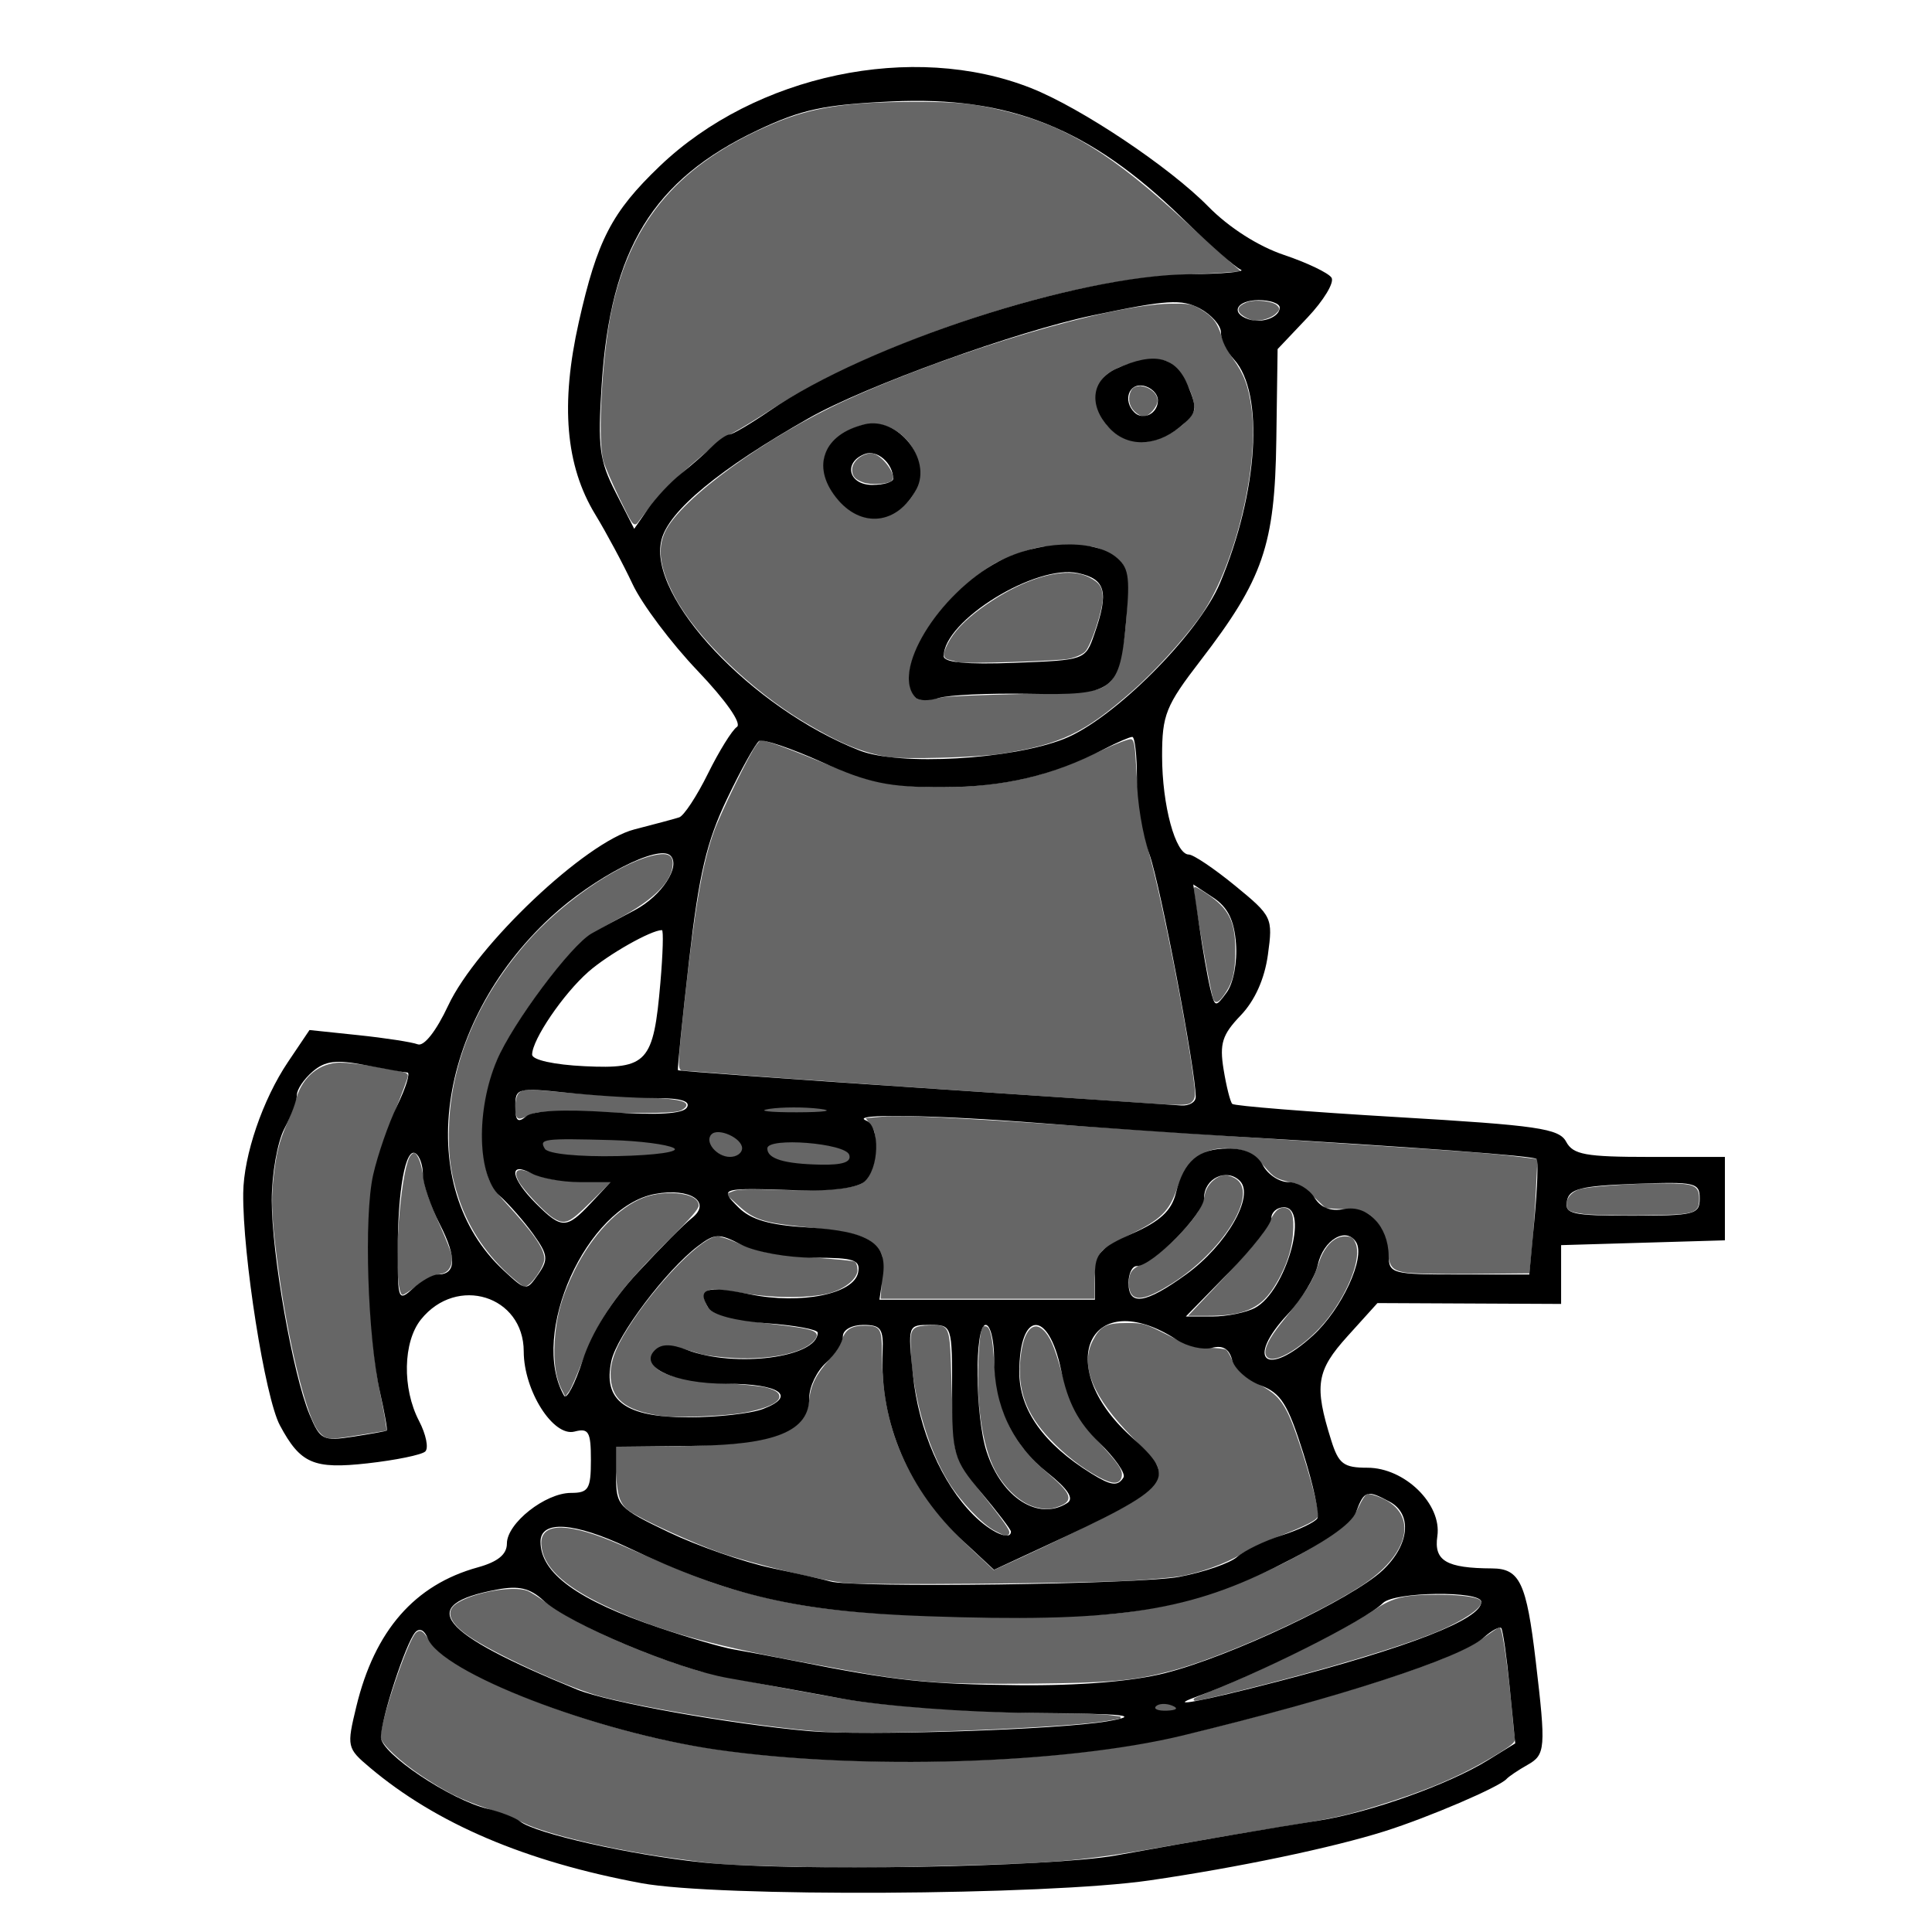 <?xml version="1.0" encoding="UTF-8" standalone="no"?>
<!-- Created with Inkscape (http://www.inkscape.org/) -->

<svg
   xmlns:dc="http://purl.org/dc/elements/1.1/"
   xmlns:cc="http://creativecommons.org/ns#"
   xmlns:rdf="http://www.w3.org/1999/02/22-rdf-syntax-ns#"
   xmlns:svg="http://www.w3.org/2000/svg"
   xmlns="http://www.w3.org/2000/svg"
   xmlns:sodipodi="http://sodipodi.sourceforge.net/DTD/sodipodi-0.dtd"
   xmlns:inkscape="http://www.inkscape.org/namespaces/inkscape"
   id="svg3572"
   version="1.1"
   inkscape:version="0.47 r22583"
   width="230"
   height="230"
   sodipodi:docname="front.svg">
  <defs
     id="defs3576">
    <inkscape:perspective
       sodipodi:type="inkscape:persp3d"
       inkscape:vp_x="0 : 0.5 : 1"
       inkscape:vp_y="0 : 1000 : 0"
       inkscape:vp_z="1 : 0.5 : 1"
       inkscape:persp3d-origin="0.5 : 0.33333333 : 1"
       id="perspective3580" />
  </defs>
  <sodipodi:namedview
     pagecolor="#ffffff"
     bordercolor="#666666"
     borderopacity="1"
     objecttolerance="10"
     gridtolerance="10"
     guidetolerance="10"
     inkscape:pageopacity="0"
     inkscape:pageshadow="2"
     inkscape:window-width="1280"
     inkscape:window-height="949"
     id="namedview3574"
     showgrid="false"
     inkscape:zoom="2.0611354"
     inkscape:cx="152.2671"
     inkscape:cy="103.21292"
     inkscape:window-x="0"
     inkscape:window-y="25"
     inkscape:window-maximized="1"
     inkscape:current-layer="svg3572" />
  <path
     style="fill:#666666;fill-opacity:1;stroke:#666666;stroke-width:0.243;stroke-miterlimit:4;stroke-opacity:1;stroke-dasharray:none"
     d="m 108.593,12.247 c -7.852,0.022 -11.996,0.68 -16.437,2.562 -11.118,4.712 -16.88,11.331 -19.219,22.125 -1.135,5.24 -1.688,15.301 -1,17.875 0.16,0.6 1.014,2.593 1.906,4.438 1.527,3.157 1.653,3.323 2,2.875 0.203,-0.262 0.954,-1.263 1.688,-2.219 1.759,-2.292 7.544,-7.348 9.656,-8.469 0.901,-0.478 2.872,-1.695 4.406,-2.688 12.533,-8.107 35.204,-15.591 49,-16.156 1.801,-0.074 4.086,-0.176 5.062,-0.25 l 1.781,-0.125 -1.031,-0.906 c -0.574,-0.488 -3.033,-2.692 -5.438,-4.906 -8.543,-7.868 -13.911,-11.207 -20.969,-12.969 -4.041,-1.009 -5.93,-1.203 -11.406,-1.188 z m 40.656,23.688 c -0.335,0.027 -0.62,0.095 -0.844,0.188 -1.047,0.434 -1.132,0.912 -0.219,1.469 0.431,0.263 0.971,0.468 1.188,0.469 0.904,0.002 1.915,-0.324 2.406,-0.781 0.468,-0.436 0.485,-0.515 0.156,-0.844 -0.369,-0.369 -1.682,-0.581 -2.688,-0.5 z m -9.969,0.344 c -7.093,0.085 -25.668,5.605 -38.438,11.438 -9.533,4.354 -19.735,11.768 -21.562,15.656 -0.944,2.007 -0.585,4.368 1.156,7.625 2.568,4.806 8.991,11.032 15.281,14.812 4.294,2.581 6.959,3.687 10.062,4.188 1.847,0.298 10.624,0.054 13.344,-0.375 7.148,-1.126 9.879,-2.427 15.625,-7.469 2.554,-2.241 5.845,-5.826 7.875,-8.594 4.135,-5.64 7.192,-17.848 6.25,-24.906 -0.355,-2.661 -0.881,-4.051 -2.188,-5.875 -0.557,-0.778 -1.173,-1.991 -1.375,-2.688 -0.462,-1.588 -1.03,-2.342 -2.469,-3.188 -1.046,-0.615 -1.326,-0.652 -3.562,-0.625 z m -1.781,6.406 c 0.578,-0.003 1.09,0.075 1.469,0.219 1.447,0.55 3.344,3.797 3.344,5.719 0,0.892 -1.711,2.531 -3.5,3.375 -1.489,0.702 -2.562,0.859 -4,0.594 -4.07,-0.75 -5.94,-6.295 -2.812,-8.344 1.405,-0.921 3.766,-1.554 5.5,-1.562 z m -2,3.406 c -0.298,0.042 -0.578,0.175 -0.719,0.438 -0.419,0.784 -0.284,1.716 0.344,2.344 0.327,0.327 0.788,0.594 1,0.594 0.592,0 1.562,-1.109 1.562,-1.781 0,-0.951 -1.292,-1.719 -2.188,-1.594 z m -31.656,4.25 c 3.057,-0.017 5.706,2.689 5.719,5.875 0.009,2.17 -1.367,4.188 -3.5,5.156 -1.904,0.865 -3.917,0.467 -5.688,-1.125 -1.808,-1.625 -2.707,-3.874 -2.344,-5.812 0.373,-1.989 3.326,-4.08 5.812,-4.094 z m -0.125,3.75 c -1.045,0 -2.149,0.921 -2.156,1.812 -0.006,0.74 0.331,1.1 1.312,1.438 0.842,0.289 2.837,0.163 3.188,-0.188 0.611,-0.611 -1.267,-3.062 -2.344,-3.062 z m 23.312,10.781 c 3.163,-0.009 3.313,0.016 4.719,0.719 2.209,1.104 2.562,1.771 2.562,5 0,5.09 -0.914,9.637 -2.125,10.719 -1.294,1.156 -1.935,1.247 -10.75,1.438 -4.603,0.1 -8.81,0.267 -9.344,0.406 -0.534,0.139 -1.431,0.278 -2,0.281 -0.91,0.005 -1.077,-0.088 -1.5,-0.781 -1.052,-1.725 -0.355,-4.696 1.969,-8.219 1.483,-2.248 3.384,-4.267 5.5,-5.875 2.076,-1.577 2.875,-2.013 5.375,-2.875 2.143,-0.739 2.54,-0.804 5.594,-0.812 z m 0.125,3.438 c -2.83,-2.67e-4 -6.635,1.53 -10.344,4.25 -1.897,1.391 -3.156,2.714 -3.844,4.062 -0.662,1.297 -0.641,1.668 0.156,1.844 0.367,0.081 0.773,0.195 0.906,0.25 0.513,0.212 11.978,-0.14 13.219,-0.406 0.731,-0.157 1.539,-0.508 1.844,-0.812 0.666,-0.666 2.062,-4.863 2.062,-6.219 0,-1.321 -0.318,-1.809 -1.531,-2.438 -0.678,-0.351 -1.525,-0.531 -2.469,-0.531 z m 7.5,19.812 c -0.185,-0.071 -1.735,0.51 -3.438,1.312 -3.754,1.769 -6.506,2.775 -9.562,3.438 -6.045,1.31 -14.061,1.283 -18.531,-0.031 -0.932,-0.274 -3.484,-1.219 -5.687,-2.125 -2.204,-0.906 -4.659,-1.853 -5.438,-2.094 l -1.406,-0.438 -0.469,0.594 c -0.775,0.992 -4.191,7.982 -5,10.219 -1.401,3.872 -2.313,9.105 -3.594,21 -0.715,6.637 -0.73,7.344 -0.25,7.344 0.192,0 2.28,0.147 4.656,0.344 2.376,0.197 12.35,0.922 22.156,1.594 9.806,0.672 20.746,1.408 24.281,1.656 8.619,0.605 9.038,0.614 9.5,0.094 0.334,-0.376 0.345,-0.696 0.062,-2.844 -0.828,-6.297 -3.66,-20.732 -5.094,-25.938 -0.982,-3.567 -1.507,-6.939 -1.719,-11.125 -0.107,-2.118 -0.22,-2.905 -0.469,-3 z M 78.686,101.809 c -0.297,0.025 -0.648,0.081 -1.062,0.188 -4.256,1.093 -10.836,5.678 -14.906,10.375 -5.636,6.503 -8.784,13.837 -9.125,21.281 -0.166,3.63 0.16,6.059 1.156,9.031 1.203,3.591 3.379,6.796 6.375,9.375 0.642,0.553 1.221,1.002 1.312,1 0.655,-0.015 2.25,-2.288 2.25,-3.219 0,-1.162 -1.337,-3.055 -4.625,-6.625 -1.021,-1.109 -1.726,-2.138 -2,-2.906 -1.275,-3.574 -0.888,-9.31 0.906,-13.875 1.408,-3.583 6.899,-11.322 10.219,-14.375 0.653,-0.6 2.609,-1.847 4.344,-2.781 4.326,-2.329 6.438,-4.464 6.438,-6.531 0,-0.707 -0.391,-1.013 -1.281,-0.938 z m 63.562,3.938 c 0.009,1.258 2.037,12.726 2.344,13.25 0.224,0.382 0.535,0.142 1.25,-0.938 0.853,-1.287 1.129,-2.643 1.094,-5.219 -0.043,-3.176 -0.785,-4.607 -3.25,-6.281 -0.794,-0.539 -1.438,-0.918 -1.438,-0.812 z m -101.687,20.875 c -2.412,0 -4.421,1.612 -5.156,4.125 -0.214,0.733 -0.728,2.123 -1.156,3.125 -0.936,2.191 -1.259,3.52 -1.594,6.562 -0.3,2.724 -0.157,5.125 0.656,11.031 1.115,8.105 3.078,16.244 4.469,18.531 0.258,0.424 0.701,0.877 1,1 0.59,0.243 1.264,0.182 4.812,-0.406 l 2.312,-0.375 -0.188,-1.312 c -0.113,-0.718 -0.373,-2.036 -0.562,-2.938 -1.064,-5.06 -1.658,-14.801 -1.312,-21.219 0.245,-4.548 0.856,-7.045 3.031,-12.438 0.862,-2.136 1.562,-4.024 1.562,-4.188 0,-0.336 -0.079,-0.361 -3.875,-1.031 -1.53,-0.27 -3.337,-0.469 -4,-0.469 z m 22.531,3.25 c -0.783,0.002 -1.016,0.11 -1.25,0.344 -0.376,0.376 -0.525,1.909 -0.25,2.625 0.119,0.309 0.313,0.291 1.281,-0.156 1.082,-0.5 1.379,-0.518 6.469,-0.406 8.337,0.182 11.109,0.116 11.719,-0.219 1.457,-0.798 0.003,-1.155 -5.406,-1.344 -2.268,-0.079 -5.865,-0.3 -8,-0.5 -2.439,-0.228 -3.78,-0.345 -4.562,-0.344 z m 31.5,2 c -0.474,-0.001 -0.935,0.014 -1.375,0.031 -0.587,0.023 -1.117,0.067 -1.531,0.125 -0.973,0.135 -0.739,0.237 0.812,0.312 1.926,0.094 5.344,0.014 5.719,-0.125 0.14,-0.052 0.148,-0.056 -0.031,-0.094 -0.716,-0.154 -2.172,-0.246 -3.594,-0.25 z m 11.594,1.125 c -0.471,0.008 -0.856,0.035 -1.156,0.062 l -1.75,0.156 0.531,0.719 c 0.444,0.6 0.542,1.046 0.531,2.594 -0.017,2.28 -0.683,3.932 -1.781,4.5 -1.234,0.638 -4.909,0.923 -9.875,0.75 -3.314,-0.115 -4.789,-0.081 -5.312,0.125 l -0.75,0.281 1.375,1.25 c 1.709,1.597 2.939,2.014 7.375,2.469 6.535,0.67 8.047,1.119 9.219,2.656 0.668,0.875 0.673,0.903 0.531,3.406 l -0.156,2.531 12.594,0 12.625,0 0,-1.625 c 0.007,-2.118 0.295,-3.376 0.969,-4.094 0.298,-0.317 1.793,-1.162 3.312,-1.906 3.676,-1.801 4.633,-2.751 5.562,-5.469 1.258,-3.678 3.498,-5.21 6.969,-4.75 1.66,0.22 2.321,0.624 3.656,2.188 1.135,1.328 1.3,1.411 3.625,1.938 0.384,0.087 1.359,0.802 2.156,1.562 l 1.438,1.375 2.219,0.125 c 1.802,0.103 2.399,0.238 3.031,0.688 1.102,0.785 1.968,2.4 2.125,3.938 0.227,2.224 0.455,2.581 1.875,2.875 0.761,0.158 3.922,0.227 8.062,0.188 l 6.781,-0.062 0.281,-2.906 c 0.157,-1.601 0.373,-4.606 0.469,-6.688 l 0.188,-3.781 -2.281,-0.281 c -3.224,-0.392 -6.755,-0.66 -19.875,-1.5 -6.338,-0.406 -18.64,-1.216 -27.312,-1.812 -16.208,-1.114 -23.952,-1.557 -27.25,-1.5 z m -21,1.844 c -0.102,0.013 -0.162,0.045 -0.25,0.094 -0.58,0.321 -0.583,1.076 0,1.781 0.241,0.292 0.858,0.703 1.25,0.844 0.411,0.148 1.157,0.115 1.5,-0.062 0.293,-0.152 0.502,-0.35 0.594,-0.594 0.298,-0.786 -1.249,-1.977 -2.656,-2.062 -0.202,-0.012 -0.336,-0.013 -0.438,0 z m -18.062,0.844 c -1.923,0.021 -2.397,0.161 -2.438,0.5 -0.018,0.154 0.206,0.553 0.375,0.688 0.383,0.304 2.429,0.59 4.719,0.688 0.217,0.009 1.159,0.025 2.094,0.031 4.017,0.028 8.034,-0.308 8.375,-0.719 0.056,-0.068 0.022,-0.122 -0.188,-0.219 -1.193,-0.55 -4.866,-0.894 -10.5,-0.969 -1.006,-0.013 -1.797,-0.007 -2.438,0 z m 27.312,0.375 c -0.916,-0.002 -1.775,0.052 -2.094,0.125 -0.844,0.194 -1.019,0.331 -0.906,0.75 0.233,0.864 1.577,1.38 4.312,1.594 0.467,0.036 1.077,0.053 1.344,0.062 0.267,0.009 0.655,0.024 0.875,0.031 0.606,0.018 1.936,-0.081 2.312,-0.188 0.626,-0.178 0.887,-0.441 0.812,-0.812 -0.07,-0.348 -0.409,-0.579 -1.219,-0.844 -0.704,-0.23 -1.823,-0.457 -2.938,-0.594 -0.609,-0.075 -1.584,-0.123 -2.5,-0.125 z m -45.219,1.344 c -0.054,0.025 -0.117,0.086 -0.188,0.156 -1.067,1.07 -2.033,11.773 -1.406,15.562 0.083,0.5 0.221,0.906 0.312,0.906 0.092,0 0.741,-0.418 1.438,-0.938 1.281,-0.956 2.022,-1.325 3.25,-1.594 0.801,-0.175 1.229,-1.115 1,-2.156 -0.086,-0.39 -0.647,-1.802 -1.25,-3.156 -1.425,-3.199 -1.906,-4.633 -2.125,-6.25 -0.098,-0.726 -0.335,-1.617 -0.531,-2 -0.227,-0.443 -0.337,-0.607 -0.5,-0.531 z m 12.688,2 c -0.418,0.029 -0.444,0.418 -0.062,1.156 0.512,0.99 3.09,3.722 4.094,4.344 1.306,0.809 1.741,0.636 4.25,-1.844 l 2.312,-2.281 -2.844,0 c -3.082,-0.003 -4.753,-0.296 -6.562,-1.062 -0.548,-0.232 -0.936,-0.33 -1.188,-0.312 z m 83.969,0.625 c -0.975,0 -2.117,1.076 -2.312,2.156 -0.232,1.28 -0.794,2.294 -2.156,3.875 -1.798,2.086 -3.988,3.911 -5.375,4.531 -1.25,0.558 -1.524,0.984 -1.531,2.25 -0.002,0.309 0.081,0.773 0.219,1.031 0.508,0.949 1.897,0.617 4.75,-1.188 5.889,-3.725 10.062,-10.313 7.719,-12.156 -0.352,-0.277 -0.94,-0.5 -1.312,-0.5 z m 52.031,0.969 c -3.617,0 -9.058,0.396 -9.906,0.719 -0.834,0.317 -1.375,0.941 -1.375,1.594 0,0.732 0.27,0.861 1.938,1.094 0.748,0.105 3.824,0.188 6.844,0.156 6.381,-0.067 6.75,-0.173 6.75,-1.844 0,-1.513 -0.468,-1.719 -4.25,-1.719 z m -118.031,1.156 c -1.042,-0.004 -2.176,0.15 -3.188,0.531 -2.981,1.124 -6.116,4.426 -8.188,8.625 -1.509,3.058 -2.165,5.447 -2.344,8.406 -0.144,2.392 0.116,4.249 0.812,5.625 l 0.344,0.688 0.375,-0.5 c 0.2,-0.285 0.888,-1.869 1.531,-3.5 2.221,-5.626 4.295,-8.52 10.656,-14.844 2.182,-2.169 3.188,-3.314 3.188,-3.688 0,-0.847 -1.451,-1.338 -3.188,-1.344 z m 72.937,1.75 c -0.645,0 -1.01,0.431 -1.781,1.969 -0.62,1.236 -2.518,3.48 -6.562,7.75 l -2.75,2.906 2.062,0 c 4.116,0 6.074,-0.803 7.625,-3.125 1.42,-2.127 2.257,-4.441 2.406,-6.594 0.145,-2.093 -0.133,-2.906 -1,-2.906 z m -67.406,3.406 c -1.626,0 -6.565,4.923 -9.906,9.875 -1.889,2.799 -2.672,4.66 -2.688,6.344 -0.027,2.9 1.603,4.279 5.875,4.906 1.806,0.265 7.544,0.042 9.875,-0.375 4.198,-0.751 5.422,-2.1 2.531,-2.781 -0.627,-0.148 -2.865,-0.376 -5,-0.5 -5.319,-0.309 -7.907,-1.061 -8.562,-2.5 -0.351,-0.77 0.203,-1.73 1.156,-2.062 0.745,-0.26 1.668,-0.087 4.719,0.844 0.667,0.204 2.524,0.426 4.125,0.5 4.124,0.19 7.818,-0.568 9.125,-1.875 1.097,-1.097 0.503,-1.335 -4.719,-1.938 -4.793,-0.553 -7.187,-1.175 -7.719,-2 -0.89,-1.381 -0.573,-2.375 0.781,-2.375 0.388,0 2.108,0.221 3.812,0.5 3.646,0.598 8.072,0.544 10.188,-0.125 1.666,-0.527 2.969,-1.642 2.969,-2.562 0,-0.379 -0.117,-0.773 -0.281,-0.875 -0.165,-0.102 -2.332,-0.305 -4.812,-0.469 -4.81,-0.317 -6.67,-0.684 -9.25,-1.812 -0.89,-0.389 -1.889,-0.719 -2.219,-0.719 z m 74.656,0 c -1.161,0 -2.323,1.187 -2.906,2.969 -0.779,2.381 -1.433,3.451 -4.562,7.344 -1.377,1.713 -2.028,3.014 -1.781,3.656 0.53,1.381 4.808,-1.274 7.25,-4.5 2.479,-3.275 3.89,-7.081 3.219,-8.688 -0.289,-0.691 -0.439,-0.781 -1.219,-0.781 z m -25.969,10.312 c -2.368,0 -3.036,0.36 -3.906,2.062 -1.488,2.911 0.017,6.559 4.688,11.312 1.485,1.511 2.835,3.071 3,3.469 0.643,1.553 -0.311,2.847 -3.5,4.75 -1.863,1.112 -9.219,4.728 -14.719,7.219 l -1.375,0.625 -2.594,-2.438 c -7.582,-7.141 -10.795,-14.123 -10.812,-23.5 -0.005,-2.884 -0.149,-3.174 -1.875,-3.188 -1.583,-0.012 -2.29,0.433 -2.656,1.656 -0.155,0.516 -0.839,1.571 -1.5,2.312 -1.566,1.757 -2.201,3.005 -2.375,4.688 -0.449,4.351 -4.77,5.717 -18.25,5.719 l -4.938,0 0.156,2.781 c 0.175,3.071 0.443,3.899 1.594,4.719 1.374,0.979 7.659,3.851 10.812,4.938 3.906,1.345 12.145,3.336 14.906,3.594 2.719,0.254 28.294,0.037 33.719,-0.281 2.335,-0.137 4.977,-0.363 5.844,-0.5 2.351,-0.373 5.624,-1.539 7.344,-2.625 0.838,-0.529 2.807,-1.472 4.406,-2.094 3.409,-1.326 4.75,-2.014 4.75,-2.469 0,-1.626 -2.474,-9.856 -3.656,-12.188 -0.833,-1.642 -1.62,-2.4 -3.5,-3.344 -1.674,-0.84 -2.625,-1.76 -3.156,-3.031 -0.205,-0.491 -0.487,-0.946 -0.625,-1.031 -0.138,-0.086 -1.087,-0.191 -2.125,-0.219 -1.78,-0.047 -2.046,-0.134 -4.75,-1.5 -2.817,-1.423 -2.929,-1.438 -4.906,-1.438 z m -23.406,0.281 c -1.854,0.043 -2.156,0.303 -2.156,1.812 0,5.55 1.83,12.351 4.531,16.719 1.392,2.251 3.955,4.929 5.406,5.688 1.233,0.645 1.378,0.704 1.562,0.406 0.15,-0.243 -0.567,-1.279 -3.312,-4.75 -2.318,-2.93 -3.029,-4.27 -3.219,-6 -0.078,-0.709 -0.248,-3.952 -0.344,-7.188 -0.205,-6.907 -0.139,-6.741 -2.469,-6.688 z m 6.594,0.094 c -0.37,0 -0.551,1.015 -0.688,4.125 -0.247,5.638 0.631,10.74 2.281,13.406 1.237,1.998 2.945,3.434 4.531,3.812 1.084,0.258 1.614,0.249 2.562,-0.094 1.787,-0.646 1.508,-1.369 -1.531,-3.969 -4.075,-3.485 -5.815,-7.202 -6.219,-13.312 -0.183,-2.764 -0.459,-3.969 -0.938,-3.969 z m 6,0.031 c -0.775,0.058 -1.412,1.321 -1.656,3.5 -0.43,3.832 0.596,6.694 3.469,9.719 1.805,1.9 3.816,3.456 5.844,4.531 1.532,0.813 2.271,0.82 2.469,0.031 0.183,-0.73 -0.283,-1.429 -2.844,-4.219 -2.246,-2.447 -3.28,-4.406 -4.312,-8.219 -0.8,-2.954 -1.377,-4.264 -2.156,-4.969 -0.285,-0.258 -0.554,-0.394 -0.812,-0.375 z m 39.5,19.969 c -0.19,0.073 -0.568,0.687 -0.875,1.344 -0.723,1.544 -1.59,2.382 -4,3.969 -5.63,3.708 -13.617,6.961 -19.969,8.125 -5.402,0.99 -7.578,1.132 -18.875,1.125 -14.534,-0.009 -21.952,-0.672 -29.281,-2.562 -4.66,-1.202 -6.754,-1.97 -16,-6 -5.998,-2.614 -9.312,-2.7 -9.219,-0.219 0.096,2.545 2.469,4.862 7.406,7.219 5.923,2.828 12.167,4.625 22.906,6.625 10.028,1.868 11.26,2.059 15.844,2.469 2.354,0.21 6.362,0.276 12.125,0.219 9.288,-0.092 12.038,-0.334 16.406,-1.469 5.898,-1.532 16.974,-6.458 22.656,-10.094 5.775,-3.695 6.89,-8.428 2.438,-10.344 -0.658,-0.283 -1.372,-0.479 -1.562,-0.406 z M 60.999,189.278 c -2.152,0.022 -5.168,0.747 -6.625,1.75 -1.332,0.917 -0.625,2.334 2.062,4.031 3.556,2.246 11.71,5.902 15.094,6.781 6.476,1.682 21.112,3.95 27.406,4.25 6.917,0.329 28.46,-0.545 32.875,-1.344 l 1.562,-0.281 -1.438,-0.188 c -0.801,-0.089 -3.411,-0.173 -5.812,-0.188 -8.609,-0.053 -19.399,-0.73 -24.875,-1.594 -5.246,-0.827 -16.733,-3.051 -18.312,-3.531 -6.983,-2.124 -14.504,-5.506 -18.062,-8.125 -0.831,-0.611 -1.793,-1.217 -2.125,-1.344 -0.438,-0.166 -1.033,-0.226 -1.75,-0.219 z m 110.219,0.688 c -3.949,-2e-4 -5.273,0.294 -7.438,1.719 -3.721,2.449 -12.866,7.035 -18.875,9.469 -1.401,0.568 -2.601,1.073 -2.656,1.125 -0.219,0.204 0.547,0.053 5.219,-1.094 9.876,-2.424 19.629,-5.352 23.844,-7.156 2.774,-1.187 4.906,-2.608 4.906,-3.281 0,-0.456 -2.113,-0.781 -5,-0.781 z m 7.25,3.906 c -0.067,0 -0.8,0.505 -1.625,1.094 -1.88,1.341 -4.985,2.708 -9.969,4.406 -7.38,2.514 -21.276,6.332 -28.562,7.844 -15.413,3.198 -39.882,3.516 -55.75,0.719 -13.369,-2.357 -29.177,-8.628 -31.531,-12.5 -0.706,-1.161 -0.977,-1.356 -1.406,-1 -0.915,0.759 -4.188,10.392 -4.188,12.344 0,0.715 2.349,2.912 4.906,4.594 3.002,1.975 4.442,2.692 7.781,3.844 1.529,0.527 3.473,1.295 4.312,1.719 2.519,1.272 10.313,3.127 17.219,4.094 5.699,0.798 5.923,0.821 11.875,1 8.664,0.26 10.295,0.254 20.375,0 14.562,-0.366 16.924,-0.591 28.156,-2.562 4.069,-0.714 9.465,-1.621 12,-2.031 6.584,-1.066 8.06,-1.394 11.938,-2.594 5.79,-1.791 9.746,-3.463 13.719,-5.844 2.214,-1.326 2.591,-1.65 2.5,-2.094 -0.059,-0.288 -0.169,-1.285 -0.25,-2.219 -0.491,-5.666 -1.21,-10.812 -1.5,-10.812 z m -40.344,9.031 c -0.097,0.013 -0.166,0.055 -0.25,0.094 -0.11,0.051 -0.241,0.126 -0.281,0.188 -0.069,0.106 -0.04,0.14 0.031,0.219 0.096,0.106 0.295,0.145 0.656,0.188 0.54,0.064 1.42,0.009 1.625,-0.125 l 0.094,-0.094 -0.125,-0.125 c -0.075,-0.067 -0.301,-0.153 -0.5,-0.219 -0.297,-0.098 -0.418,-0.123 -0.812,-0.125 -0.198,-0.001 -0.34,-0.013 -0.438,0 z"
     id="path3586" />
  <path
     style="fill:#000000"
     d="m 76.347,224.185 c -13.765,-2.555 -24.394,-7.081 -32.307,-13.755 -2.74,-2.311 -2.778,-2.484 -1.616,-7.285 2.188,-9.036 6.94,-14.479 14.451,-16.553 2.391,-0.66 3.471,-1.544 3.471,-2.839 0,-2.416 4.574,-6.026 7.635,-6.026 2.083,0 2.365,-0.466 2.365,-3.906 0,-3.382 -0.262,-3.838 -1.951,-3.396 -2.534,0.663 -6.04,-4.869 -6.045,-9.537 -0.007,-6.64 -7.967,-9.12 -12.232,-3.811 -2.144,2.669 -2.252,8.207 -0.237,12.072 0.838,1.606 1.172,3.248 0.744,3.649 -0.429,0.4 -3.523,1.035 -6.877,1.41 -6.417,0.717 -7.986,0.036 -10.429,-4.53 -1.769,-3.305 -4.448,-20.278 -4.363,-27.647 0.051,-4.496 2.318,-11.134 5.329,-15.605 l 2.561,-3.803 5.818,0.611 c 3.2,0.336 6.378,0.826 7.063,1.089 0.745,0.286 2.202,-1.566 3.629,-4.613 3.369,-7.193 16.362,-19.483 22.169,-20.971 2.377,-0.609 4.777,-1.255 5.333,-1.435 0.556,-0.18 2.095,-2.52 3.419,-5.201 1.324,-2.68 2.877,-5.183 3.449,-5.562 0.613,-0.406 -1.307,-3.151 -4.676,-6.683 -3.144,-3.297 -6.627,-7.937 -7.739,-10.311 -1.112,-2.374 -3.115,-6.114 -4.452,-8.311 -3.531,-5.803 -4.154,-13.107 -1.953,-22.893 2.195,-9.759 3.922,-13.091 9.611,-18.542 11.403,-10.926 30.161,-14.877 44.223,-9.315 5.947,2.352 16.478,9.389 21.105,14.103 2.45,2.496 5.937,4.726 9,5.756 2.75,0.925 5.3,2.144 5.668,2.709 0.367,0.566 -0.926,2.711 -2.875,4.767 l -3.542,3.738 -0.153,10.836 c -0.176,12.515 -1.564,16.544 -9.045,26.267 -4.118,5.352 -4.553,6.436 -4.553,11.344 0,5.855 1.592,11.725 3.18,11.725 0.541,0 3.02,1.669 5.51,3.708 4.419,3.621 4.511,3.814 3.909,8.205 -0.396,2.893 -1.554,5.475 -3.246,7.241 -2.195,2.291 -2.531,3.353 -2.034,6.419 0.328,2.021 0.794,3.872 1.035,4.113 0.241,0.241 9.066,0.948 19.611,1.569 16.77,0.989 19.293,1.357 20.139,2.937 0.822,1.536 2.31,1.807 9.932,1.807 l 8.965,0 0,4.964 0,4.964 -9.75,0.286 -9.75,0.286 0,3.5 0,3.5 -10.932,-0.051 -10.932,-0.051 -3.556,3.936 c -3.726,4.124 -4,5.873 -1.945,12.416 0.879,2.8 1.476,3.25 4.307,3.25 4.443,0 8.882,4.346 8.324,8.149 -0.43,2.93 1.063,3.81 6.51,3.837 3.305,0.016 4.103,1.705 5.2,11.014 1.229,10.426 1.171,11.164 -0.975,12.373 -1.1,0.62 -2.225,1.377 -2.5,1.682 -0.863,0.959 -9.283,4.57 -14.5,6.218 -6.233,1.97 -17.537,4.333 -28,5.855 -12.34,1.795 -51.458,2.007 -60.5,0.328 z m 56.5,-3.302 c 10.288,-1.851 18.796,-3.312 24.19,-4.155 6.047,-0.945 15.407,-4.287 20.079,-7.169 l 3.268,-2.016 -0.655,-6.657 c -0.36,-3.661 -0.816,-6.842 -1.012,-7.068 -0.196,-0.226 -1.147,0.293 -2.113,1.152 -2.737,2.435 -17.073,7.096 -35.756,11.624 -14.158,3.432 -38.328,4.174 -55.5,1.705 -14.443,-2.077 -32.872,-9.19 -34.448,-13.295 -0.361,-0.941 -0.964,-1.229 -1.452,-0.693 -1.117,1.228 -4.1,10.329 -4.1,12.51 0,1.92 8.266,7.454 12.723,8.52 1.527,0.365 3.26,1.041 3.85,1.501 1.852,1.446 13.182,3.991 21.724,4.88 10.505,1.093 41.392,0.567 49.203,-0.838 z m -1,-15.97 c 4.062,-0.706 2.372,-0.892 -9,-0.992 -7.834,-0.069 -17.744,-0.811 -22.5,-1.686 -4.675,-0.86 -10.836,-1.973 -13.691,-2.473 -6.137,-1.076 -18.913,-6.44 -21.944,-9.214 -1.635,-1.496 -2.939,-1.803 -5.565,-1.311 -9.699,1.82 -7.062,5.1 9.567,11.904 3.705,1.516 18.158,4.102 27.633,4.945 6.649,0.591 29.739,-0.172 35.5,-1.173 z m 7.688,-1.868 c -0.722,-0.289 -1.584,-0.253 -1.917,0.079 -0.332,0.332 0.258,0.569 1.312,0.525 1.165,-0.048 1.402,-0.285 0.604,-0.604 z m 12.441,-2.825 c 15.803,-4.106 24.372,-7.452 24.372,-9.518 0,-1.353 -10.346,-1.228 -11.716,0.141 -2.037,2.037 -15.043,8.565 -22.284,11.184 -3.673,1.329 0.762,0.496 9.628,-1.808 z m -13.273,-1.04 c 7.708,-1.942 22.259,-8.82 25.894,-12.239 3.206,-3.015 3.574,-6.701 0.816,-8.177 -2.685,-1.437 -2.999,-1.341 -3.974,1.224 -0.569,1.497 -3.852,3.74 -9.725,6.644 -10.786,5.334 -19.416,6.539 -41.366,5.775 -15.346,-0.534 -23.3,-2.363 -35.621,-8.192 -6.362,-3.01 -10.379,-3.272 -10.379,-0.677 0,3.756 4.423,6.96 14.144,10.248 3.496,1.182 7.481,2.339 8.856,2.571 1.375,0.232 4.75,0.868 7.5,1.415 11.651,2.314 15.584,2.739 26.356,2.845 7.293,0.072 13.554,-0.442 17.5,-1.436 z m 1.688,-11.46 c 2.924,-0.555 6.023,-1.623 6.886,-2.374 0.863,-0.751 3.251,-1.905 5.306,-2.565 2.055,-0.66 3.966,-1.571 4.246,-2.025 0.281,-0.454 -0.476,-3.956 -1.681,-7.782 -1.837,-5.832 -2.658,-7.132 -5.075,-8.044 -1.586,-0.599 -3.112,-1.962 -3.391,-3.029 -0.347,-1.328 -1.111,-1.783 -2.42,-1.441 -1.052,0.275 -2.925,-0.156 -4.164,-0.958 -10.303,-6.671 -14.908,3.002 -5.472,11.493 5.755,5.178 5.169,5.914 -10.536,13.211 l -5.755,2.674 -3.571,-3.326 c -6.611,-6.158 -10.027,-14.116 -9.69,-22.576 0.112,-2.81 -0.199,-3.25 -2.3,-3.25 -1.368,0 -2.429,0.588 -2.429,1.345 0,0.74 -0.9,2.159 -2,3.155 -1.1,0.995 -2,2.855 -2,4.132 0,4.017 -4.008,5.663 -14.058,5.771 l -8.941,0.097 -3.37e-4,3.591 c -3.22e-4,3.42 0.298,3.734 6.25,6.58 3.438,1.644 8.95,3.566 12.25,4.272 3.3,0.705 6.45,1.421 7,1.591 2.582,0.797 36.842,0.35 41.544,-0.542 z m -20.044,-5.397 c 0,-0.223 -1.575,-2.291 -3.5,-4.595 -3.352,-4.012 -3.5,-4.524 -3.5,-12.095 0,-7.879 -0.009,-7.905 -2.642,-7.905 -2.633,0 -2.64,0.021 -2.014,6.012 0.679,6.496 3.434,12.856 7.2,16.622 2.081,2.081 4.457,3.126 4.457,1.96 z m 6.708,-3.393 c 0.832,-0.529 0.1,-1.652 -2.353,-3.61 -4.191,-3.344 -6.355,-7.962 -6.355,-13.56 0,-2.218 -0.45,-4.032 -1,-4.032 -1.354,0 -1.273,10.869 0.113,15.101 1.801,5.502 6.169,8.279 9.596,6.101 z m 6.694,-3.043 c 0.286,-0.463 -1.02,-2.335 -2.903,-4.16 -2.503,-2.426 -3.721,-4.754 -4.532,-8.658 -1.506,-7.254 -4.967,-7.052 -4.967,0.291 0,4.469 2.89,8.532 8.579,12.06 2.353,1.459 3.15,1.557 3.823,0.467 z m -87.708,-5.577 c 0.107,-0.075 -0.253,-2.126 -0.8,-4.559 -1.485,-6.609 -1.938,-20.929 -0.819,-25.882 0.542,-2.398 1.831,-6.11 2.864,-8.25 1.034,-2.14 1.583,-3.91 1.22,-3.934 -0.363,-0.024 -2.626,-0.423 -5.029,-0.888 -3.456,-0.668 -4.763,-0.507 -6.25,0.766 -1.034,0.885 -1.88,2.133 -1.88,2.773 0,0.64 -0.672,2.452 -1.494,4.028 -0.822,1.575 -1.497,5.402 -1.5,8.504 -0.007,6.468 2.518,20.785 4.503,25.537 1.261,3.017 1.588,3.184 5.168,2.631 2.102,-0.325 3.91,-0.651 4.016,-0.726 z m 44.801,-2.579 c 4.081,-1.552 1.974,-3.002 -4.363,-3.002 -6.219,0 -10.496,-1.987 -8.545,-3.97 0.77,-0.782 1.883,-0.802 3.815,-0.067 5.787,2.2 15.598,0.915 15.598,-2.043 0,-0.374 -2.736,-0.878 -6.079,-1.12 -3.686,-0.267 -6.416,-0.984 -6.934,-1.822 -1.433,-2.318 -0.293,-2.695 4.924,-1.626 6.088,1.247 12.411,-0.028 12.902,-2.602 0.286,-1.499 -0.473,-1.75 -5.289,-1.75 -3.098,0 -6.955,-0.689 -8.59,-1.534 -2.701,-1.397 -3.167,-1.383 -5.2,0.157 -3.767,2.853 -9.629,10.625 -10.293,13.648 -1.043,4.747 1.653,6.729 9.149,6.729 3.454,0 7.461,-0.449 8.905,-0.998 z M 75.93,151.484 c 2.678,-2.891 5.554,-5.789 6.393,-6.439 2.493,-1.933 -0.15,-3.695 -4.359,-2.905 -8.155,1.53 -14.987,16.713 -10.808,24.018 0.293,0.512 1.291,-1.398 2.219,-4.243 1.079,-3.309 3.441,-7.069 6.555,-10.43 z m 80.388,7.493 c 3.427,-3.139 6.26,-9.26 5.131,-11.087 -1.178,-1.906 -3.913,-0.298 -4.568,2.686 -0.324,1.475 -1.927,4.113 -3.561,5.862 -5.129,5.488 -2.578,7.647 2.998,2.538 z m -6.903,-3.286 c 3.646,-1.951 6.519,-11.964 3.433,-11.964 -0.825,0 -1.5,0.586 -1.5,1.303 0,0.716 -2.29,3.641 -5.089,6.5 l -5.089,5.197 3.155,0 c 1.735,0 4.026,-0.466 5.091,-1.036 z m -97.298,-3.964 c 2.185,0 2.275,-1.992 0.268,-5.926 -1.121,-2.197 -2.038,-4.886 -2.038,-5.975 0,-1.089 -0.395,-2.225 -0.878,-2.524 -1.191,-0.736 -2.122,4.398 -2.122,11.705 0,5.778 0.076,5.961 1.829,4.375 1.006,-0.91 2.329,-1.655 2.941,-1.655 z m 78.23,0.047 c 0,-2.535 0.632,-3.233 4.463,-4.927 3.296,-1.458 4.647,-2.709 5.169,-4.787 0.971,-3.868 2.691,-5.333 6.262,-5.333 2.013,0 3.397,0.674 4.107,2 0.589,1.1 1.951,2 3.027,2 1.076,0 2.472,0.826 3.102,1.835 0.767,1.228 1.943,1.683 3.556,1.374 2.784,-0.532 5.233,2.037 5.283,5.541 0.03,2.151 0.398,2.25 8.387,2.25 l 8.355,0 0.624,-6.687 c 0.343,-3.678 0.452,-6.859 0.242,-7.069 -0.366,-0.366 -14.036,-1.379 -36.577,-2.711 -5.775,-0.341 -15.9,-1.041 -22.5,-1.554 -12.788,-0.995 -22.809,-1.147 -20.75,-0.316 1.724,0.696 1.574,5.824 -0.214,7.308 -0.876,0.727 -3.989,1.132 -7.75,1.007 -9.467,-0.313 -9.544,-0.292 -7.222,2.03 1.466,1.466 3.691,2.111 8.238,2.39 7.346,0.451 9.534,1.866 8.957,5.795 l -0.412,2.807 12.827,0 12.827,0 0,-2.953 z m 10.879,-0.074 c 4.801,-3.478 8.161,-9.333 6.378,-11.115 -1.572,-1.572 -4.257,-0.305 -4.257,2.008 0,1.901 -6.158,8.135 -8.035,8.135 -0.531,0 -0.965,0.9 -0.965,2 0,2.797 2.015,2.496 6.879,-1.027 z m -77.709,-4.731 c -1.075,-1.508 -2.903,-3.599 -4.062,-4.647 -2.651,-2.395 -2.797,-10.201 -0.302,-16.102 1.863,-4.406 8.781,-13.664 11.275,-15.09 0.87,-0.497 3.197,-1.758 5.172,-2.801 3.178,-1.68 5.475,-5.207 4.213,-6.468 -1.395,-1.395 -9.119,2.576 -14.252,7.328 -13.73,12.712 -16.32,32.122 -5.61,42.048 2.676,2.48 2.711,2.484 4.109,0.488 1.242,-1.773 1.177,-2.341 -0.544,-4.756 z m 6.83,-3.742 2.349,-2.5 -3.74,0 c -2.057,0 -4.61,-0.466 -5.674,-1.035 -2.799,-1.498 -2.499,0.561 0.52,3.581 3.059,3.059 3.633,3.055 6.545,-0.045 z M 202.347,142.686 c 0,-1.905 -0.518,-2.023 -7.739,-1.75 -6.437,0.243 -7.795,0.586 -8.073,2.042 -0.296,1.55 0.59,1.75 7.739,1.75 7.462,0 8.073,-0.155 8.073,-2.042 z m -101.248,-5.208 c -0.463,-1.397 -9.752,-2.123 -9.752,-0.762 0,1.235 1.995,1.844 6.333,1.933 2.646,0.054 3.705,-0.308 3.419,-1.171 z m -20.885,-0.805 c -0.772,-0.432 -4.095,-0.858 -7.385,-0.947 -8.155,-0.221 -8.694,-0.151 -7.959,1.039 0.372,0.602 4.021,0.965 8.694,0.865 4.515,-0.096 7.437,-0.517 6.65,-0.957 z m 8.133,0.023 c 0,-1.197 -2.821,-2.481 -3.643,-1.659 -0.876,0.876 0.61,2.69 2.202,2.69 0.793,0 1.441,-0.464 1.441,-1.031 z m -15.842,-4.298 c 5.82,0.386 8.798,0.209 9.268,-0.551 0.471,-0.762 -0.718,-1.12 -3.72,-1.12 -2.427,0 -7.178,-0.289 -10.559,-0.642 -5.909,-0.618 -6.147,-0.555 -6.147,1.622 0,1.737 0.301,2.015 1.291,1.193 0.822,-0.682 4.406,-0.865 9.867,-0.503 z m 25.074,-0.396 c -1.797,-0.223 -4.497,-0.218 -6,0.01 -1.503,0.228 -0.032,0.41 3.268,0.405 3.3,-0.006 4.529,-0.192 2.732,-0.415 z m 44.768,-1.414 c 0,-3.142 -4.201,-25.18 -5.504,-28.873 -0.823,-2.332 -1.496,-6.433 -1.496,-9.113 0,-2.681 -0.247,-4.874 -0.55,-4.874 -0.302,0 -1.823,0.659 -3.38,1.463 -6.084,3.146 -11.875,4.508 -19.227,4.522 -6.375,0.012 -8.777,-0.488 -14.345,-2.986 -3.678,-1.65 -7.033,-2.787 -7.454,-2.527 -0.421,0.26 -2.142,3.354 -3.824,6.874 -2.454,5.137 -3.349,8.942 -4.535,19.277 -0.813,7.082 -1.408,12.956 -1.322,13.053 0.085,0.097 13.201,1.053 29.145,2.125 15.945,1.072 29.778,2.005 30.741,2.074 0.963,0.069 1.75,-0.387 1.75,-1.014 z M 78.619,116.978 c 0.297,-3.438 0.378,-6.25 0.181,-6.25 -1.291,0 -6.404,2.897 -8.748,4.956 -2.997,2.633 -6.704,8.087 -6.704,9.864 0,0.632 2.609,1.209 6.25,1.382 7.476,0.356 8.201,-0.444 9.021,-9.952 z m 68.523,-4.635 c -0.211,-2.791 -0.97,-4.332 -2.691,-5.469 l -2.396,-1.584 0.718,4.969 c 0.395,2.733 0.977,6.053 1.294,7.377 0.555,2.321 0.627,2.339 1.973,0.5 0.79,-1.079 1.268,-3.596 1.102,-5.793 z M 126.674,87.96 c 5.849,-2.303 15.987,-12.433 18.566,-18.551 4.551,-10.797 5.292,-22.611 1.669,-26.613 -0.859,-0.949 -1.562,-2.402 -1.562,-3.228 0,-0.826 -1.126,-2.105 -2.503,-2.842 -2.154,-1.153 -3.933,-1.039 -12.75,0.819 -9.19,1.936 -27.059,8.404 -33.798,12.233 -10.68,6.069 -16.679,11.024 -17.549,14.493 -1.708,6.807 10.766,20.063 23.6,25.08 4.722,1.845 18.042,1.084 24.327,-1.39 z m -17.649,-4.888 c -3.027,-3.027 2.629,-12.361 9.822,-16.21 4.579,-2.45 11.103,-2.75 13.892,-0.638 1.614,1.222 1.811,2.325 1.341,7.506 -0.781,8.615 -1.353,9.051 -11.62,8.865 -4.743,-0.086 -9.553,0.139 -10.691,0.5 -1.137,0.361 -2.372,0.351 -2.745,-0.022 z m 21.249,-7.565 c 1.761,-5.052 1.366,-6.556 -1.914,-7.277 -5.046,-1.108 -16.006,5.655 -16.015,9.882 -0.002,0.758 2.701,1.012 8.427,0.794 8.407,-0.321 8.432,-0.33 9.502,-3.399 z M 99.517,59.216 c -2.946,-3.745 -1.468,-7.518 3.41,-8.705 3.931,-0.957 8.044,4.157 6.187,7.691 -2.262,4.304 -6.644,4.767 -9.596,1.014 z m 6.815,-2.238 c -0.038,-1.853 -1.926,-3.486 -3.384,-2.927 -2.59,0.994 -1.933,3.677 0.899,3.677 1.375,0 2.493,-0.338 2.485,-0.75 z m 25.67,-6.079 c -2.436,-2.691 -2.057,-5.667 0.892,-7.011 4.527,-2.062 7.084,-1.467 8.513,1.984 1.196,2.888 1.115,3.296 -0.989,5 -2.913,2.359 -6.295,2.37 -8.415,0.027 z m 5.845,-3.241 c 0,-0.772 -0.787,-1.555 -1.75,-1.74 -1.724,-0.332 -2.436,1.79 -1.062,3.164 1.048,1.048 2.812,0.155 2.812,-1.424 z m -56.781,8.743 c 1.26,-1.005 2.932,-2.467 3.714,-3.25 0.783,-0.783 1.712,-1.423 2.064,-1.423 0.353,0 2.522,-1.284 4.821,-2.853 11.689,-7.979 36.585,-16.083 49.847,-16.226 4.033,-0.043 6.823,-0.289 6.198,-0.545 -0.624,-0.256 -3.774,-3.033 -7,-6.171 C 129.725,15.245 120.178,11.418 106.15,12.077 98.037,12.459 95.424,13.021 90.15,15.521 77.729,21.409 72.678,29.657 71.633,45.756 c -0.486,7.487 -0.283,9.057 1.658,12.862 l 2.211,4.334 1.637,-2.362 c 0.9,-1.299 2.668,-3.184 3.928,-4.189 z M 152.347,36.621 c 0,-0.491 -1.125,-0.893 -2.5,-0.893 -2.599,0 -3.43,1.509 -1.25,2.269 1.608,0.561 3.75,-0.225 3.75,-1.376 z"
     id="path3584" />
</svg>
